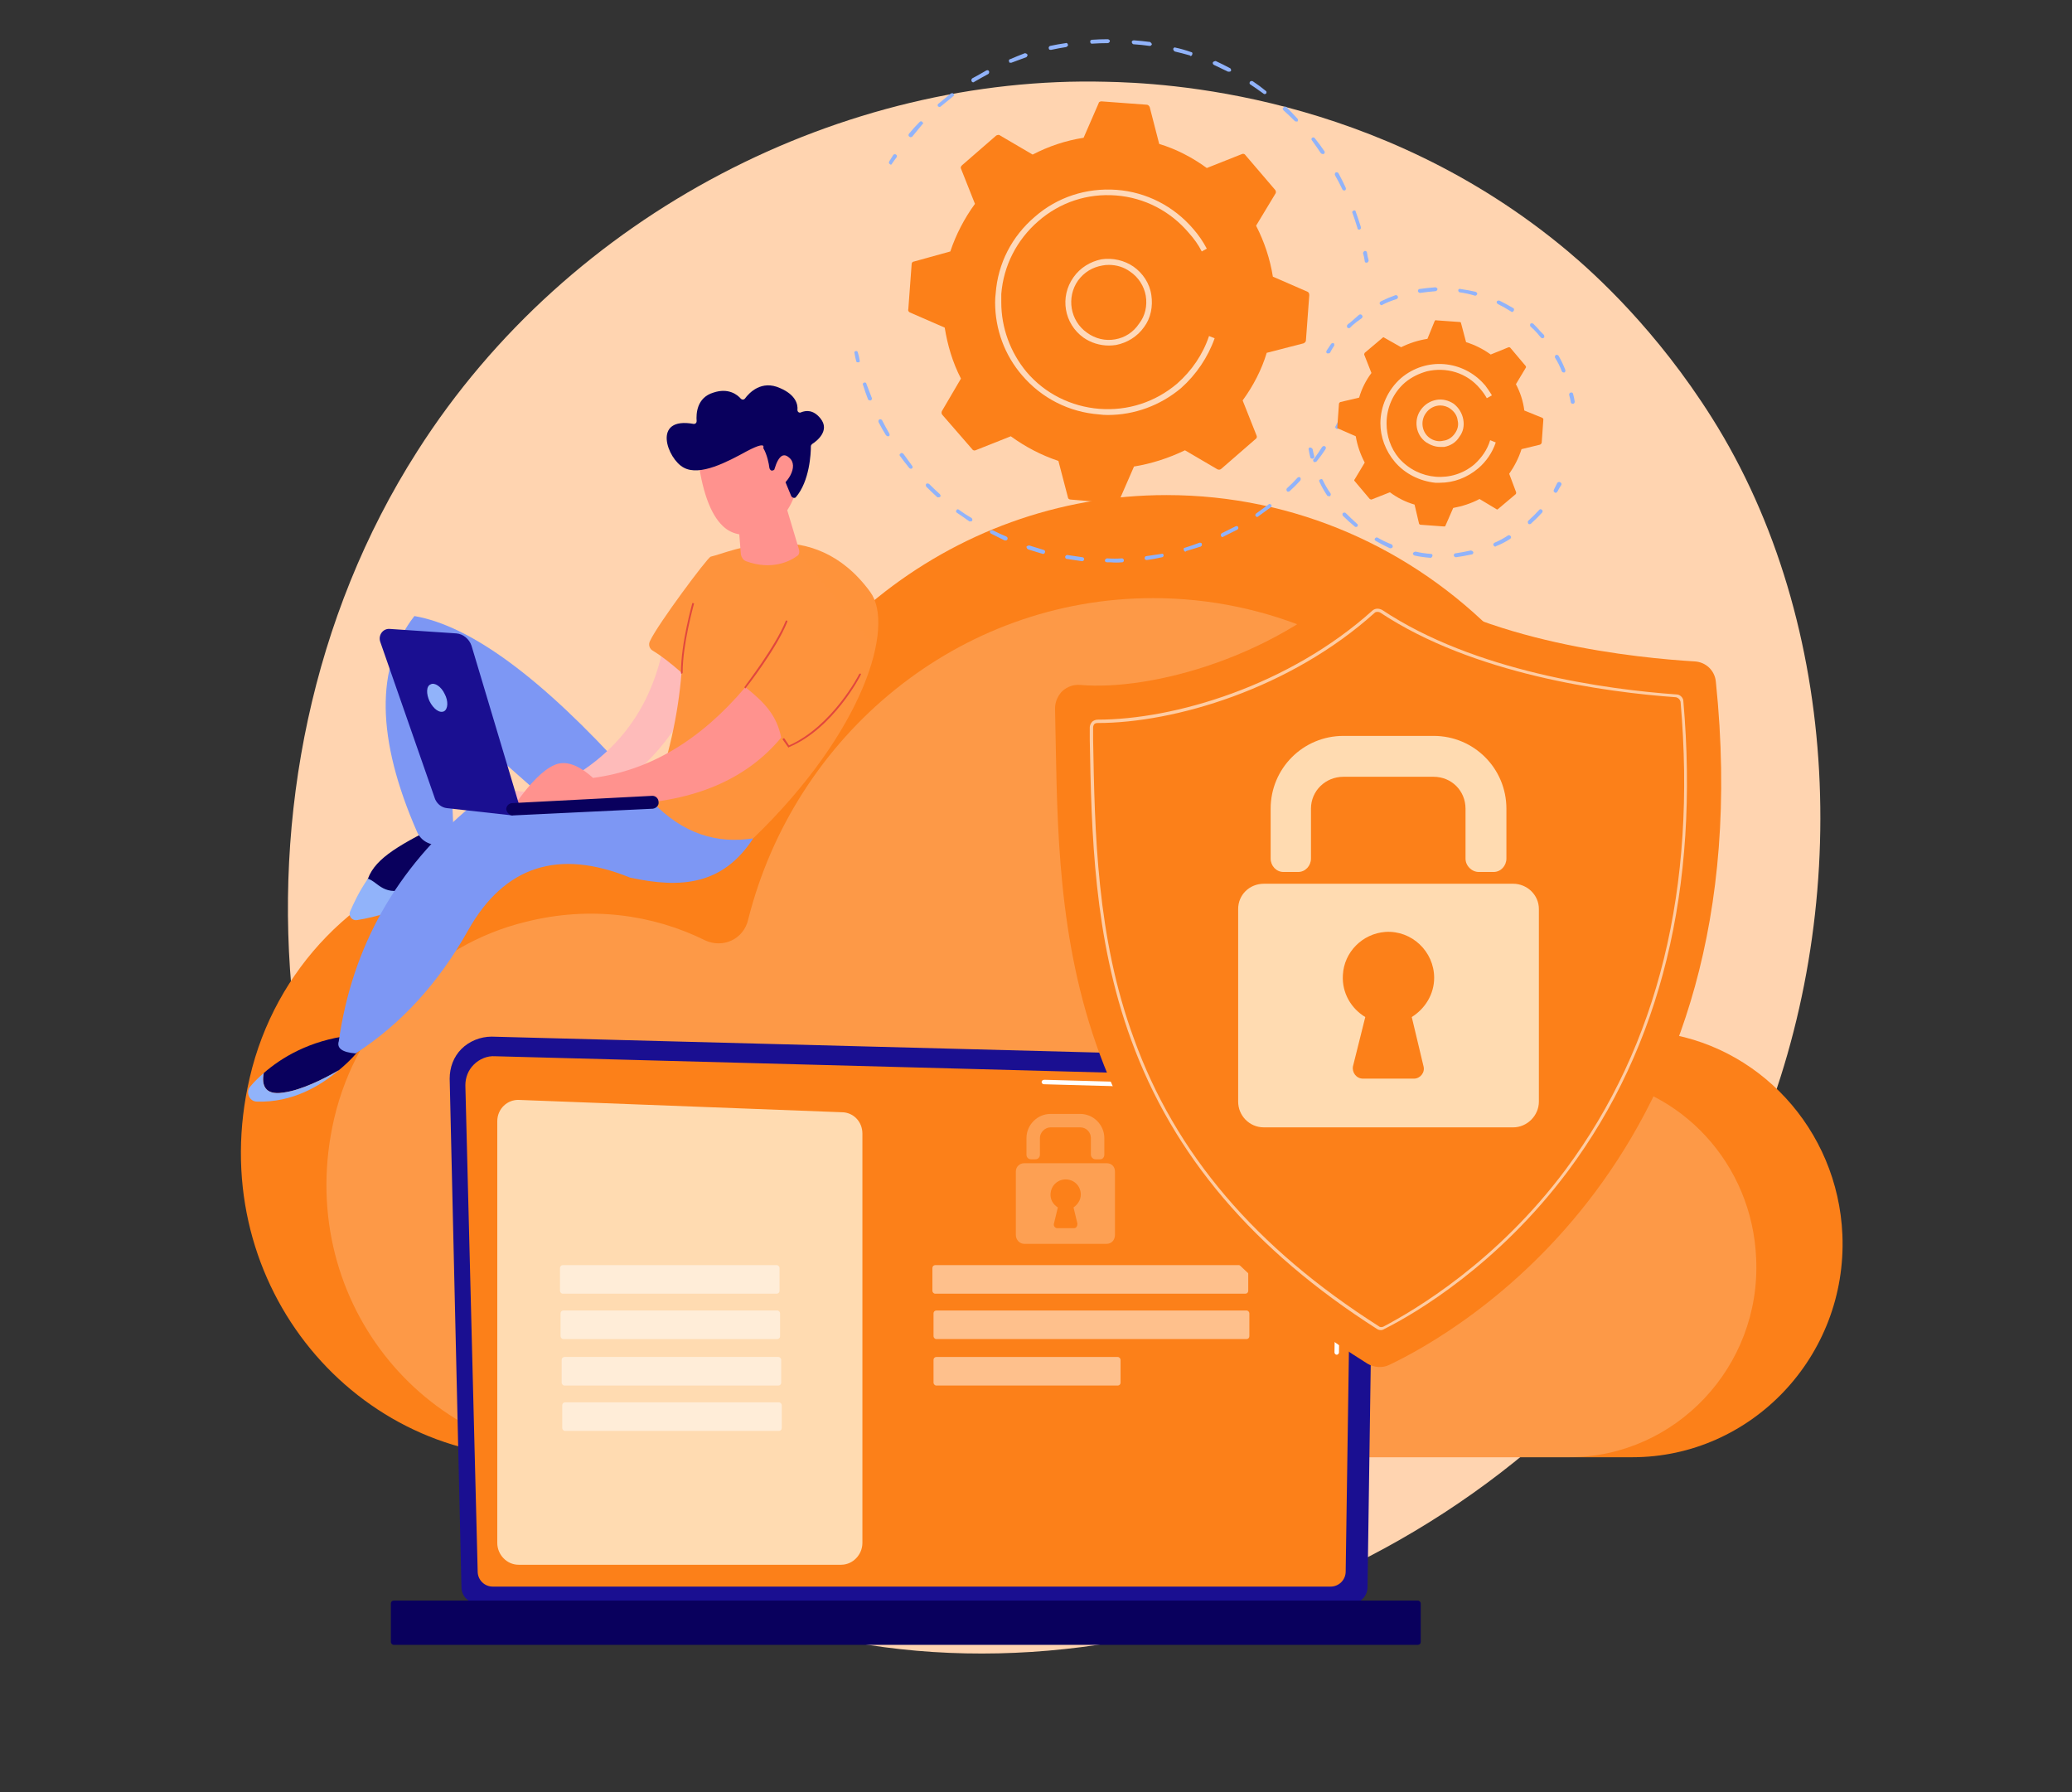 <svg version="1.2" xmlns="http://www.w3.org/2000/svg" viewBox="0 0 370 320" width="370" height="320">
	<rect x="0" y="0" width="370" height="320" fill="#333333" stroke="none"/>
	<title>Edge-svg</title>
	<defs>
		<linearGradient id="g1" x1="560665.4" y1="1051194" x2="37219.9" y2="604715.3" gradientUnits="userSpaceOnUse">
			<stop offset="0" stop-color="#feddc1"/>
			<stop offset="1" stop-color="#ffd4b0"/>
		</linearGradient>
		<linearGradient id="g2" x1="-231674.4" y1="155509.6" x2="41829.7" y2="862046.2" gradientUnits="userSpaceOnUse">
			<stop offset="0" stop-color="#fc8019"/>
			<stop offset="1" stop-color="#ffdbb1"/>
		</linearGradient>
		<linearGradient id="g3" x1="357270.5" y1="238985.2" x2="333619.5" y2="123027.2" gradientUnits="userSpaceOnUse">
			<stop offset="0" stop-color="#ffffff"/>
			<stop offset="1" stop-color="#1a0f91"/>
		</linearGradient>
		<linearGradient id="g4" x1="76776.3" y1="22587.7" x2="86171.6" y2="75820.9" gradientUnits="userSpaceOnUse">
			<stop offset="0" stop-color="#09005d"/>
			<stop offset="1" stop-color="#1a0f91"/>
		</linearGradient>
		<linearGradient id="g5" x1="428867.2" y1="125614.4" x2="368694.5" y2="174628.9" gradientUnits="userSpaceOnUse">
			<stop offset="0" stop-color="#fc8019"/>
			<stop offset=".5" stop-color="#ffa961"/>
			<stop offset="1" stop-color="#fc8019"/>
		</linearGradient>
		<linearGradient id="g6" x1="5503.2" y1="23135.2" x2="3467.4" y2="25633.4" gradientUnits="userSpaceOnUse">
			<stop offset="0" stop-color="#09005d"/>
			<stop offset="1" stop-color="#1a0f91"/>
		</linearGradient>
		<linearGradient id="g7" x1="2363.8" y1="17964.5" x2="-46.4" y2="21033.8" gradientUnits="userSpaceOnUse">
			<stop offset="0" stop-color="#09005d"/>
			<stop offset="1" stop-color="#1a0f91"/>
		</linearGradient>
		<linearGradient id="g8" x1="13732.1" y1="35984.7" x2="18045.1" y2="42538.1" gradientUnits="userSpaceOnUse">
			<stop offset="0" stop-color="#febbba"/>
			<stop offset="1" stop-color="#ff928e"/>
		</linearGradient>
		<linearGradient id="g9" x1="58762" y1="44090.1" x2="35441.6" y2="62843.6" gradientUnits="userSpaceOnUse">
			<stop offset="0" stop-color="#fc8019"/>
			<stop offset="1" stop-color="#ffa052"/>
		</linearGradient>
		<linearGradient id="g10" x1="43524.7" y1="24093.8" x2="39400.4" y2="11287.2" gradientUnits="userSpaceOnUse">
			<stop offset="0" stop-color="#febbba"/>
			<stop offset="1" stop-color="#ff928e"/>
		</linearGradient>
		<linearGradient id="g11" x1="10877.2" y1="10427.9" x2="10748.1" y2="9303.1" gradientUnits="userSpaceOnUse">
			<stop offset="0" stop-color="#febbba"/>
			<stop offset="1" stop-color="#ff928e"/>
		</linearGradient>
		<linearGradient id="g12" x1="16530.1" y1="16016.6" x2="17522.3" y2="13044.5" gradientUnits="userSpaceOnUse">
			<stop offset="0" stop-color="#febbba"/>
			<stop offset="1" stop-color="#ff928e"/>
		</linearGradient>
		<linearGradient id="g13" x1="21681.6" y1="10026.3" x2="21009.6" y2="15388.7" gradientUnits="userSpaceOnUse">
			<stop offset="0" stop-color="#09005d"/>
			<stop offset="1" stop-color="#1a0f91"/>
		</linearGradient>
		<linearGradient id="g14" x1="3547.1" y1="5189.9" x2="3934" y2="4426.2" gradientUnits="userSpaceOnUse">
			<stop offset="0" stop-color="#febbba"/>
			<stop offset="1" stop-color="#ff928e"/>
		</linearGradient>
		<linearGradient id="g15" x1="12336.6" y1="34103.9" x2="6238.7" y2="34103.9" gradientUnits="userSpaceOnUse">
			<stop offset="0" stop-color="#09005d"/>
			<stop offset="1" stop-color="#1a0f91"/>
		</linearGradient>
		<linearGradient id="g16" x1="12189.1" y1="4843.1" x2="13214.7" y2="7024.9" gradientUnits="userSpaceOnUse">
			<stop offset="0" stop-color="#09005d"/>
			<stop offset="1" stop-color="#1a0f91"/>
		</linearGradient>
		<linearGradient id="g17" x1="2090.8" y1="4763.9" x2="-2469.7" y2="17962.9" gradientUnits="userSpaceOnUse">
			<stop offset="0" stop-color="#e1473d"/>
			<stop offset="1" stop-color="#e9605a"/>
		</linearGradient>
		<linearGradient id="g18" x1="7791.1" y1="4697" x2="6368.2" y2="18677.2" gradientUnits="userSpaceOnUse">
			<stop offset="0" stop-color="#e1473d"/>
			<stop offset="1" stop-color="#e9605a"/>
		</linearGradient>
		<linearGradient id="g19" x1="15887" y1="5256.7" x2="14940.2" y2="20664.9" gradientUnits="userSpaceOnUse">
			<stop offset="0" stop-color="#e1473d"/>
			<stop offset="1" stop-color="#e9605a"/>
		</linearGradient>
	</defs>
	<style>
		.s0 { fill: url(#g1) } 
		.s1 { fill: url(#g2) } 
		.s2 { opacity: .2;fill: #ffffff } 
		.s3 { fill: url(#g3) } 
		.s4 { fill: #fc8019 } 
		.s5 { fill: #ffffff } 
		.s6 { fill: url(#g4) } 
		.s7 { fill: #ffdbb1 } 
		.s8 { opacity: .5;fill: #ffffff } 
		.s9 { fill: #91b3fa } 
		.s10 { opacity: .7;fill: #ffffff } 
		.s11 { fill: url(#g5) } 
		.s12 { opacity: .6;fill: #ffffff } 
		.s13 { fill: url(#g6) } 
		.s14 { fill: #7d97f4 } 
		.s15 { fill: url(#g7) } 
		.s16 { fill: url(#g8) } 
		.s17 { fill: url(#g9) } 
		.s18 { fill: url(#g10) } 
		.s19 { fill: url(#g11) } 
		.s20 { fill: url(#g12) } 
		.s21 { fill: url(#g13) } 
		.s22 { fill: url(#g14) } 
		.s23 { fill: url(#g15) } 
		.s24 { fill: url(#g16) } 
		.s25 { fill: url(#g17) } 
		.s26 { fill: url(#g18) } 
		.s27 { fill: url(#g19) } 
	</style>
	<g id="Folder 1">
		<path id="Layer" class="s0" d="m313.6 204.2c-26.5 63.6-97.3 99.1-158.6 89.5c-10-1.5-37.3-6.2-61.6-28.1c-46.6-42.3-56.6-126-18.9-185c27.3-42.9 76.4-67.2 123-66c10.1 0.2 48.6 1.9 82.4 30.2c5 4.2 15.9 14.1 25.8 29.8c23.2 36.8 25.2 88.2 7.9 129.6z"/>
		<path id="Layer" class="s1" d="m44.6 192.4c4.5-19.4 19.3-34.6 38.2-39.3c13-3.2 25.4-1.5 35.9 3.7c3.5 1.7 7.7-0.2 8.6-4.1c9.4-37 42.1-64.3 81-64.3c46.2 0 83.7 38.4 83.7 85.9c0 1.2 0 2.9-0.1 4.6c0.2 3.5 1.7 5 3.9 5.4c18.1 2 32.4 17.3 33.2 36.2c0.9 21.7-16.3 39.7-37.5 39.7h-195.6c-33.5 0-59.7-32-51.3-67.8z"/>
		<path id="Layer" class="s2" d="m59.7 199.6c4.1-17.3 17.3-30.9 34.2-35c11.5-2.9 22.7-1.3 32 3.3c3.2 1.5 6.9-0.2 7.7-3.7c8.3-33 37.6-57.4 72.3-57.4c41.3 0 74.7 34.3 74.7 76.7c0 1.1 0 2.6 0 4.1c0.1 3.2 1.5 4.5 3.5 4.8c16.1 1.8 28.8 15.4 29.5 32.3c0.9 19.4-14.5 35.5-33.4 35.5h-174.6c-29.9 0-53.4-28.6-45.9-60.6z"/>
		<path id="Layer" class="s3" d="m80.3 192.6c0-2 0.7-3.9 2.1-5.3c1.4-1.4 3.4-2.2 5.4-2.2l152.5 4c3.4-0.2 5.2 2.9 5.2 4.5l-1.3 89.8c0 1.6-1.3 2.9-2.8 2.9h-156.1c-1.6 0-2.9-1.3-2.9-2.9z"/>
		<path id="Layer" class="s4" d="m83.1 193.8c0-1.4 0.5-2.7 1.5-3.7c1-1 2.4-1.6 3.8-1.5l146.1 3.9c2.6-0.1 6.9 1.7 7 6.6l-1.2 81.5c0 1.5-1.2 2.7-2.7 2.7h-149.6c-1.5 0-2.7-1.2-2.7-2.7z"/>
		<path id="Layer" class="s5" d="m238.7 241.9c-0.2 0-0.4-0.2-0.4-0.4l0.1-6.7c0-0.2 0.2-0.3 0.4-0.3q0 0 0 0c0.2 0 0.4 0.1 0.4 0.4l-0.1 6.6c0 0.2-0.2 0.4-0.4 0.4z"/>
		<path id="Layer" class="s5" d="m238.9 225.7c-0.2 0-0.4-0.2-0.4-0.4l0.4-25.4q0-2.2-1.3-3.5c-1.7-1.6-4.3-1.5-4.5-1.5l-46.7-1.3c-0.2 0-0.4-0.2-0.4-0.4c0-0.2 0.2-0.4 0.5-0.4l46.6 1.3c0.3-0.1 3.1-0.1 5 1.7q1.6 1.5 1.6 4.1l-0.4 25.4c0 0.2-0.1 0.4-0.4 0.4z"/>
		<rect id="Layer" class="s6" x="69.8" y="285.8" width="183.9" height="7.9" rx=".5"></rect>
		<path id="Layer" class="s7" d="m150.2 279.4h-57.6c-2.1 0-3.8-1.8-3.8-3.9v-75.3c0-2.2 1.8-3.9 3.9-3.8l57.6 2.2c2.1 0 3.7 1.7 3.7 3.8v73.1c0 2.1-1.7 3.9-3.8 3.9z"/>
		<rect id="Layer" class="s8" x="100" y="225.9" width="39.2" height="5.1" rx=".5"></rect>
		<rect id="Layer" class="s8" x="100.1" y="234" width="39.2" height="5.1" rx=".5"></rect>
		<rect id="Layer" class="s8" x="100.3" y="242.3" width="39.2" height="5.1" rx=".5"></rect>
		<rect id="Layer" class="s8" x="100.4" y="250.4" width="39.2" height="5.1" rx=".5"></rect>
		<rect id="Layer" class="s8" x="166.5" y="225.9" width="56.4" height="5.1" rx=".5"></rect>
		<rect id="Layer" class="s8" x="166.7" y="234" width="56.4" height="5.1" rx=".5"></rect>
		<rect id="Layer" class="s8" x="166.7" y="242.3" width="33.4" height="5.1" rx=".5"></rect>
		<g id="Layer" style="opacity: .5">
			<path id="Layer" class="s8" d="m196.5 207h-0.9c-0.4 0-0.8-0.4-0.8-0.8v-3c0-1-0.8-1.9-1.9-1.9h-5.3c-1 0-1.9 0.9-1.9 1.9v3c0 0.4-0.3 0.8-0.8 0.8h-0.8c-0.5 0-0.8-0.4-0.8-0.8v-3c0-2.3 1.9-4.3 4.3-4.3h5.3c2.4 0 4.3 2 4.3 4.3v3c0 0.4-0.3 0.8-0.7 0.8z"/>
			<path id="Layer" fill-rule="evenodd" class="s8" d="m181.4 209.2c0-0.9 0.7-1.5 1.5-1.5h14.7c0.9 0 1.5 0.6 1.5 1.5v11.3c0 0.9-0.6 1.6-1.5 1.6h-14.7c-0.8 0-1.5-0.7-1.5-1.6zm10.3 6.4c0.7-0.5 1.3-1.3 1.3-2.3c0-1.6-1.3-2.8-2.9-2.7c-1.4 0.1-2.4 1.2-2.5 2.5c-0.1 1.1 0.5 2 1.3 2.5l-0.7 2.9c-0.1 0.4 0.2 0.8 0.6 0.8h3c0.4 0 0.6-0.4 0.6-0.8z"/>
		</g>
		<path id="Layer" class="s9" d="m238.7 76.6q0 0-0.1-0.1c-0.2-0.1-0.2-0.3-0.1-0.4q0.3-0.6 0.6-1.2c0.1-0.2 0.3-0.3 0.5-0.2c0.1 0.1 0.2 0.3 0.1 0.5q-0.3 0.6-0.6 1.2q-0.1 0.2-0.4 0.2z"/>
		<path id="Layer" class="s9" d="m198.3 100.4q-0.3 0-0.6 0c-0.2 0-0.4-0.1-0.4-0.3c0-0.2 0.2-0.4 0.4-0.4q1.3 0.1 2.7 0c0.1 0 0.3 0.2 0.3 0.3c0 0.2-0.1 0.4-0.3 0.4q-1.1 0.1-2.1 0zm-5-0.2q-0.1 0-0.1 0q-1.3-0.2-2.7-0.4c-0.2 0-0.3-0.2-0.3-0.4c0.1-0.2 0.2-0.3 0.4-0.3q1.4 0.2 2.7 0.4c0.2 0 0.3 0.2 0.3 0.4c0 0.1-0.2 0.3-0.3 0.3zm11.5-0.2c-0.2 0-0.4-0.1-0.4-0.3c0-0.2 0.1-0.4 0.3-0.4q1.3-0.2 2.7-0.4c0.2-0.1 0.3 0 0.4 0.2c0 0.2-0.1 0.4-0.3 0.4q-1.3 0.3-2.7 0.5q0 0 0 0zm-18.5-1.1q-0.1 0-0.1 0q-1.3-0.4-2.6-0.8c-0.2-0.1-0.3-0.3-0.3-0.5c0.1-0.1 0.3-0.2 0.5-0.2q1.3 0.4 2.6 0.8c0.1 0 0.3 0.2 0.2 0.4c0 0.2-0.2 0.3-0.3 0.3zm25.4-0.4c-0.1 0-0.3-0.1-0.3-0.3c-0.1-0.2 0-0.4 0.2-0.4q1.3-0.4 2.6-0.9c0.1 0 0.4 0 0.4 0.2c0.1 0.2 0 0.4-0.2 0.5q-1.3 0.4-2.6 0.8q0 0.1-0.1 0.1zm-32.1-2q-0.1 0-0.2 0q-1.2-0.6-2.4-1.2c-0.2-0.1-0.3-0.3-0.2-0.5c0.1-0.1 0.3-0.2 0.5-0.1q1.2 0.6 2.4 1.1c0.2 0.1 0.3 0.3 0.2 0.5q-0.1 0.2-0.3 0.2zm38.7-0.6c-0.1 0-0.2-0.1-0.3-0.2c0-0.2 0-0.4 0.2-0.5q1.2-0.6 2.4-1.2c0.2-0.1 0.4-0.1 0.5 0.1c0.1 0.2 0 0.4-0.2 0.5q-1.2 0.6-2.4 1.2q-0.1 0.1-0.2 0.1zm-45-2.8q-0.1 0-0.2 0q-1.1-0.8-2.3-1.6c-0.1-0.1-0.1-0.3 0-0.4c0.1-0.2 0.3-0.2 0.4-0.1q1.1 0.8 2.3 1.5c0.1 0.1 0.2 0.3 0.1 0.5q-0.1 0.1-0.3 0.1zm51.2-0.8q-0.2 0-0.3-0.2c-0.1-0.1 0-0.3 0.1-0.4q1.1-0.8 2.2-1.6c0.1-0.2 0.3-0.1 0.5 0c0.1 0.2 0.1 0.4-0.1 0.5q-1.1 0.8-2.2 1.6q-0.1 0.1-0.2 0.1zm-56.9-3.5q-0.1 0-0.2 0q-1-0.9-2-1.9c-0.1-0.2-0.1-0.4 0-0.5c0.1-0.1 0.3-0.1 0.5 0q0.9 0.9 1.9 1.8c0.2 0.2 0.2 0.4 0.1 0.5q-0.1 0.1-0.3 0.1zm62.4-1q-0.1 0-0.2-0.1c-0.1-0.2-0.1-0.4 0-0.5q1-0.9 1.9-1.9c0.1-0.1 0.4-0.2 0.5 0c0.1 0.1 0.1 0.3 0 0.5q-0.9 1-1.9 1.9q-0.1 0.1-0.3 0.1zm-67.3-4.1q-0.2 0-0.3-0.1q-0.9-1.1-1.7-2.2c-0.1-0.1-0.1-0.3 0.1-0.4c0.1-0.2 0.3-0.1 0.5 0q0.8 1.1 1.6 2.2c0.1 0.1 0.1 0.3 0 0.4q-0.1 0.1-0.2 0.1zm72.1-1.2q-0.1 0-0.2 0c-0.1-0.2-0.2-0.4 0-0.5q0.8-1.1 1.5-2.2c0.2-0.2 0.4-0.2 0.5-0.1c0.2 0.1 0.2 0.3 0.1 0.5q-0.7 1.1-1.6 2.2q-0.1 0.1-0.3 0.1zm-76.3-4.6q-0.1 0-0.3-0.2q-0.7-1.1-1.3-2.3c-0.1-0.2 0-0.4 0.1-0.5c0.2-0.1 0.4 0 0.5 0.1q0.6 1.2 1.3 2.4c0.1 0.2 0.1 0.4-0.1 0.5q-0.1 0-0.2 0zm-3.1-6.4q-0.3 0-0.4-0.2q-0.5-1.3-0.9-2.6c-0.1-0.1 0-0.3 0.2-0.4c0.2 0 0.4 0 0.4 0.2q0.5 1.3 1 2.6c0 0.1 0 0.3-0.2 0.4q-0.1 0-0.1 0z"/>
		<path id="Layer" class="s9" d="m153.2 64.7c-0.2 0-0.3-0.1-0.3-0.2q-0.2-0.7-0.3-1.4c-0.1-0.2 0-0.4 0.2-0.4c0.2-0.1 0.4 0.1 0.4 0.3q0.2 0.6 0.3 1.3c0.1 0.2 0 0.4-0.2 0.4q-0.1 0-0.1 0z"/>
		<path id="Layer" class="s9" d="m159.1 29.4q-0.1 0-0.2-0.1c-0.2-0.1-0.2-0.3-0.1-0.5q0.3-0.5 0.7-1.1c0.1-0.2 0.4-0.2 0.5-0.1c0.2 0.1 0.2 0.3 0.1 0.5q-0.4 0.5-0.8 1.1q-0.1 0.2-0.2 0.2z"/>
		<path id="Layer" class="s9" d="m242.7 41c-0.2 0-0.3-0.1-0.3-0.3q-0.4-1.3-0.9-2.7c-0.1-0.1 0-0.3 0.2-0.4c0.2-0.1 0.4 0 0.4 0.2q0.5 1.4 0.9 2.7c0.1 0.2 0 0.4-0.2 0.5q-0.1 0-0.1 0zm-2.7-7q-0.2 0-0.3-0.2q-0.6-1.3-1.3-2.5c-0.1-0.2 0-0.4 0.1-0.5c0.2-0.1 0.4 0 0.5 0.1q0.7 1.3 1.3 2.6c0.1 0.2 0 0.4-0.1 0.5q-0.1 0-0.2 0zm-3.8-6.5q-0.1 0-0.3-0.1q-0.8-1.2-1.6-2.3c-0.2-0.2-0.1-0.4 0-0.5c0.2-0.1 0.4-0.1 0.5 0.1q0.9 1.1 1.7 2.3c0.1 0.1 0.1 0.3-0.1 0.5q-0.1 0-0.2 0zm-73.6-3q-0.1 0-0.2-0.1c-0.2-0.1-0.2-0.3-0.1-0.5q0.9-1.1 1.9-2.1c0.2-0.2 0.4-0.2 0.5 0c0.2 0.1 0.2 0.3 0 0.4q-0.9 1.1-1.8 2.2q-0.2 0.1-0.3 0.1zm68.9-2.8q-0.2 0-0.3-0.1q-1-1-2-1.9c-0.2-0.2-0.2-0.4 0-0.5c0.1-0.2 0.3-0.2 0.5-0.1q1 1 2 2.1c0.1 0.1 0.1 0.3 0 0.5q-0.1 0-0.2 0zm-63.7-2.6q-0.1 0-0.3-0.1c-0.1-0.1-0.1-0.4 0.1-0.5q1.1-0.9 2.2-1.8c0.2-0.1 0.4-0.1 0.5 0.1c0.1 0.1 0.1 0.3-0.1 0.4q-1.1 0.9-2.2 1.8q-0.1 0.1-0.2 0.1zm58-2.3q-0.1 0-0.2-0.1q-1.1-0.8-2.3-1.6c-0.2-0.1-0.2-0.3-0.1-0.5c0.1-0.1 0.3-0.2 0.5-0.1q1.2 0.8 2.3 1.7c0.2 0.1 0.2 0.3 0.1 0.5q-0.1 0.1-0.3 0.1zm-52-2.1q-0.2 0-0.3-0.2c-0.1-0.2 0-0.4 0.1-0.5q1.3-0.7 2.5-1.4c0.2-0.1 0.4-0.1 0.5 0.1c0.1 0.2 0 0.4-0.1 0.5q-1.3 0.7-2.5 1.4q-0.1 0.1-0.2 0.1zm45.7-1.9q-0.1 0-0.2 0q-1.2-0.6-2.5-1.2c-0.2-0.1-0.3-0.3-0.2-0.5c0.1-0.1 0.3-0.2 0.5-0.2q1.3 0.6 2.6 1.3c0.1 0.1 0.2 0.3 0.1 0.5q-0.1 0.1-0.3 0.1zm-39-1.6c-0.2 0-0.3 0-0.3-0.2c-0.1-0.2 0-0.4 0.1-0.4q1.4-0.6 2.7-1.1c0.2 0 0.4 0.1 0.5 0.3c0 0.1-0.1 0.3-0.2 0.4q-1.4 0.5-2.7 1q0 0-0.1 0zm32.1-1.2q-0.1 0-0.1-0.1q-1.4-0.4-2.7-0.7c-0.2-0.1-0.3-0.3-0.3-0.5c0.1-0.2 0.3-0.3 0.4-0.2q1.4 0.3 2.8 0.8c0.2 0 0.3 0.2 0.2 0.4c0 0.2-0.2 0.3-0.3 0.3zm-25-1.1c-0.2 0-0.3-0.1-0.3-0.2c-0.1-0.2 0-0.4 0.2-0.5q1.4-0.3 2.8-0.5c0.2-0.1 0.4 0.1 0.4 0.3c0.1 0.1-0.1 0.3-0.3 0.4q-1.3 0.2-2.7 0.5q-0.1 0-0.1 0zm17.7-0.7q0 0 0 0q-1.4-0.2-2.9-0.3c-0.1 0-0.3-0.2-0.3-0.4c0-0.2 0.2-0.3 0.4-0.3q1.4 0.1 2.9 0.3c0.1 0.1 0.3 0.3 0.3 0.4c-0.1 0.2-0.2 0.3-0.4 0.3zm-10.3-0.4c-0.2 0-0.3-0.1-0.3-0.3c-0.1-0.2 0.1-0.4 0.3-0.4q1.4-0.1 2.8-0.1c0.2 0 0.4 0.2 0.4 0.3c0 0.2-0.2 0.4-0.4 0.4q-1.4 0-2.8 0.1q0 0 0 0z"/>
		<path id="Layer" class="s9" d="m244 46.9c-0.2 0-0.3-0.1-0.3-0.3q-0.1-0.7-0.3-1.4c0-0.1 0.1-0.3 0.3-0.4c0.2 0 0.4 0.1 0.4 0.3q0.1 0.7 0.3 1.4c0 0.2-0.2 0.4-0.3 0.4q-0.1 0-0.1 0z"/>
		<path id="Layer" class="s4" d="m233.2 60.8c0 0.2-0.2 0.4-0.4 0.5l-6.6 1.7c-0.9 3-2.4 5.9-4.3 8.5l2.5 6.3c0.1 0.2 0 0.5-0.2 0.6l-6.1 5.3c-0.2 0.2-0.5 0.2-0.7 0.1l-5.8-3.4c-2.9 1.4-6 2.4-9.1 2.9l-2.7 6.2c-0.1 0.2-0.3 0.4-0.5 0.4l-8.1-0.7c-0.3 0-0.5-0.2-0.5-0.4l-1.7-6.5c-3-1-5.9-2.5-8.5-4.4l-6.3 2.5c-0.2 0.1-0.5 0-0.6-0.2l-5.3-6.1c-0.2-0.2-0.2-0.5-0.1-0.7l3.4-5.8c-1.5-2.9-2.4-6-2.9-9.1l-6.2-2.7c-0.2-0.1-0.4-0.3-0.3-0.6l0.6-8.1c0-0.2 0.2-0.4 0.4-0.4l6.5-1.8c1-3 2.5-5.9 4.4-8.5l-2.5-6.3c-0.1-0.2 0-0.4 0.2-0.6l6.1-5.3c0.2-0.1 0.5-0.2 0.7 0l5.8 3.4c2.9-1.5 5.9-2.5 9.1-3l2.7-6.2c0-0.2 0.3-0.3 0.5-0.3l8.1 0.6c0.2 0 0.4 0.2 0.5 0.4l1.7 6.6c3 0.9 5.9 2.4 8.5 4.3l6.3-2.5c0.2-0.1 0.5 0 0.6 0.2l5.3 6.2c0.1 0.1 0.2 0.4 0.1 0.6l-3.5 5.8c1.5 2.9 2.5 6 3 9.1l6.2 2.7c0.2 0.1 0.3 0.3 0.3 0.6z"/>
		<path id="Layer" fill-rule="evenodd" class="s10" d="m198 61.7c-1.6 0-3.2-0.5-4.5-1.4c-3.5-2.5-4.3-7.3-1.8-10.8c1.2-1.7 3-2.8 5-3.2c2-0.3 4.1 0.2 5.7 1.3c1.7 1.2 2.9 3 3.2 5.1c0.3 2-0.1 4.1-1.3 5.7c-1.2 1.7-3 2.8-5 3.2q-0.7 0.1-1.3 0.1zm0-14.4q-0.6 0-1.1 0.1c-1.8 0.3-3.3 1.2-4.4 2.7c-2.1 3-1.4 7.2 1.6 9.3c1.5 1.1 3.3 1.5 5 1.2c1.8-0.3 3.3-1.3 4.3-2.8c1.1-1.4 1.5-3.2 1.2-5c-0.3-1.7-1.3-3.3-2.8-4.3c-1.1-0.8-2.4-1.2-3.8-1.2z"/>
		<path id="Layer" class="s10" d="m197.8 74.1q-0.8 0-1.5-0.1c-5.4-0.4-10.3-2.9-13.8-7c-3.1-3.6-4.8-8.2-4.8-13q0-0.8 0.1-1.6c0.4-5.4 2.9-10.2 7-13.7c4-3.5 9.2-5.2 14.6-4.8c5.3 0.4 10.2 2.9 13.7 7q1.4 1.6 2.4 3.5l-0.9 0.5c-0.6-1.2-1.4-2.3-2.3-3.3c-3.3-3.9-7.9-6.3-13-6.7c-5.1-0.4-10 1.2-13.9 4.6c-3.8 3.3-6.2 7.9-6.6 13q0 0.7 0 1.5c0 4.5 1.6 8.9 4.5 12.4c3.3 3.9 8 6.2 13 6.6c5.1 0.4 10-1.2 13.9-4.5c2.6-2.3 4.6-5.2 5.7-8.5l1 0.4c-1.2 3.4-3.3 6.5-6 8.9c-3.7 3.1-8.3 4.8-13.1 4.8z"/>
		<path id="Layer" class="s9" d="m277.8 88q-0.1 0-0.2-0.1c-0.2-0.1-0.2-0.3-0.1-0.5q0.3-0.6 0.6-1.2c0.1-0.1 0.3-0.2 0.5-0.1c0.2 0.1 0.3 0.3 0.2 0.5q-0.4 0.6-0.7 1.2c-0.1 0.1-0.2 0.2-0.3 0.2z"/>
		<path id="Layer" class="s9" d="m255.5 99.6q-0.1 0-0.1 0q-1.4-0.1-2.8-0.4c-0.2-0.1-0.3-0.2-0.3-0.4c0.1-0.2 0.3-0.3 0.5-0.3q1.3 0.3 2.7 0.4c0.2 0 0.3 0.1 0.3 0.3c0 0.2-0.2 0.4-0.3 0.4zm4.5-0.1c-0.2 0-0.3-0.1-0.4-0.3c0-0.2 0.1-0.4 0.3-0.4q1.4-0.2 2.7-0.5c0.2 0 0.4 0.1 0.5 0.3c0 0.2-0.1 0.4-0.3 0.4q-1.4 0.3-2.8 0.5q0 0 0 0zm-11.7-1.6q0 0-0.1 0q-1.3-0.6-2.5-1.3c-0.2-0.1-0.3-0.3-0.2-0.4c0.1-0.2 0.3-0.3 0.5-0.2q1.2 0.7 2.5 1.2c0.2 0.1 0.2 0.3 0.2 0.5c-0.1 0.1-0.2 0.2-0.4 0.2zm18.7-0.3c-0.1 0-0.2-0.1-0.3-0.2c-0.1-0.2 0-0.4 0.2-0.5q1.2-0.5 2.4-1.3c0.2-0.1 0.4 0 0.5 0.2c0.1 0.1 0 0.3-0.1 0.4q-1.2 0.8-2.5 1.3q-0.1 0.1-0.2 0.1zm-24.9-3.5q-0.1 0-0.2-0.1q-1.1-0.9-2.1-1.9c-0.1-0.1-0.1-0.4 0-0.5c0.2-0.1 0.4-0.1 0.5 0q1 1 2 1.9c0.2 0.1 0.2 0.3 0.1 0.5q-0.1 0.1-0.3 0.1zm31-0.5q-0.1 0-0.2-0.1c-0.1-0.2-0.1-0.4 0-0.5l0.2-0.2q0.9-0.8 1.8-1.8c0.1-0.1 0.3-0.1 0.4 0c0.2 0.1 0.2 0.4 0.1 0.5q-0.9 1-1.8 1.8l-0.2 0.2q-0.1 0.1-0.3 0.1zm-35.8-5q-0.2 0-0.3-0.1q-0.8-1.2-1.4-2.5c-0.1-0.2 0-0.4 0.2-0.4c0.1-0.1 0.3-0.1 0.4 0.1q0.6 1.3 1.4 2.4c0.1 0.2 0 0.4-0.1 0.5q-0.1 0-0.2 0z"/>
		<path id="Layer" class="s9" d="m234.3 81.9c-0.1 0-0.3-0.1-0.3-0.2q-0.2-0.7-0.3-1.4c-0.1-0.2 0.1-0.4 0.2-0.4c0.2 0 0.4 0.1 0.5 0.3q0.1 0.6 0.3 1.3c0 0.2-0.1 0.4-0.3 0.4q0 0-0.1 0z"/>
		<path id="Layer" class="s9" d="m237.2 63.1q-0.1 0-0.2 0c-0.2-0.1-0.2-0.3-0.1-0.5q0.4-0.6 0.8-1.2c0.1-0.1 0.3-0.2 0.5-0.1c0.1 0.2 0.1 0.4 0 0.5q-0.4 0.6-0.7 1.2q-0.1 0.1-0.3 0.1z"/>
		<path id="Layer" class="s9" d="m279.2 66.5q-0.2 0-0.3-0.2q-0.5-1.3-1.2-2.4c-0.1-0.2 0-0.4 0.1-0.5c0.2-0.1 0.4 0 0.5 0.1q0.7 1.2 1.2 2.5c0.1 0.2 0 0.4-0.1 0.5q-0.1 0-0.2 0zm-3.8-6.1q-0.1 0-0.2-0.1q-0.3-0.3-0.6-0.7q-0.6-0.7-1.3-1.3c-0.1-0.1-0.1-0.4 0-0.5c0.1-0.1 0.3-0.1 0.5 0q0.7 0.7 1.3 1.4q0.3 0.3 0.6 0.6c0.1 0.2 0.1 0.4 0 0.5q-0.1 0.1-0.3 0.1zm-34.5-1.8q-0.2 0-0.3-0.1c-0.1-0.1-0.1-0.4 0-0.5q0.2-0.2 0.5-0.4q0.8-0.7 1.6-1.4c0.2-0.1 0.4-0.1 0.5 0.1c0.2 0.1 0.1 0.3 0 0.5q-0.9 0.6-1.7 1.3q-0.2 0.2-0.4 0.4q-0.1 0.1-0.2 0.1zm29.1-2.9q-0.1 0-0.2-0.1q-1.1-0.7-2.3-1.3c-0.2-0.1-0.3-0.3-0.2-0.5c0.1-0.1 0.3-0.2 0.5-0.1q1.2 0.6 2.4 1.3c0.2 0.1 0.2 0.3 0.1 0.5q-0.1 0.2-0.3 0.2zm-23.3-1.2c-0.1 0-0.2-0.1-0.3-0.2c-0.1-0.2 0-0.4 0.2-0.5q1.2-0.6 2.6-1.1c0.1 0 0.3 0 0.4 0.2c0.1 0.2 0 0.4-0.2 0.5q-1.3 0.4-2.5 1q-0.1 0.1-0.2 0.1zm16.7-1.7q0 0 0 0q-1.3-0.4-2.7-0.6c-0.2 0-0.3-0.2-0.3-0.4c0-0.1 0.2-0.3 0.4-0.2q1.4 0.2 2.7 0.5c0.2 0.1 0.3 0.2 0.3 0.4c-0.1 0.2-0.2 0.3-0.4 0.3zm-9.8-0.5c-0.2 0-0.3-0.1-0.4-0.3c0-0.2 0.1-0.4 0.3-0.4q1.4-0.2 2.8-0.3c0.2 0 0.4 0.2 0.4 0.3c0 0.2-0.2 0.4-0.4 0.4q-1.3 0.1-2.7 0.3q0 0 0 0z"/>
		<path id="Layer" class="s9" d="m280.8 72.1c-0.1 0-0.3-0.1-0.3-0.3q-0.1-0.6-0.3-1.3c0-0.2 0.1-0.4 0.3-0.4c0.2-0.1 0.4 0.1 0.4 0.2q0.2 0.7 0.3 1.4c0 0.2-0.1 0.4-0.3 0.4q-0.1 0-0.1 0z"/>
		<path id="Layer" class="s4" d="m275.3 79.1q-0.1 0.2-0.3 0.3l-3.3 0.8c-0.5 1.6-1.3 3.1-2.2 4.4l1.2 3.2c0.1 0.1 0 0.3 0 0.4l-3.2 2.7c-0.1 0.1-0.2 0.1-0.3 0l-3-1.8c-1.5 0.8-3.1 1.3-4.7 1.6l-1.4 3.2c0 0.1-0.1 0.1-0.3 0.1l-4.1-0.3q-0.2 0-0.3-0.2l-0.8-3.4q-2.4-0.7-4.4-2.2l-3.3 1.3q-0.1 0-0.3-0.1l-2.7-3.2c-0.1-0.1-0.1-0.2 0-0.3l1.8-3q-1.2-2.3-1.6-4.7l-3.2-1.4c-0.1 0-0.1-0.1-0.1-0.2l0.3-4.2c0-0.1 0.1-0.2 0.2-0.3l3.4-0.8q0.7-2.4 2.2-4.4l-1.3-3.3q0-0.1 0.1-0.3l3.2-2.7c0.1-0.1 0.2-0.1 0.3 0l3 1.7q2.2-1.1 4.7-1.5l1.3-3.2c0.1-0.1 0.2-0.2 0.3-0.1l4.2 0.3c0.1 0 0.2 0.1 0.2 0.2l0.9 3.4q2.3 0.7 4.4 2.2l3.2-1.3c0.1 0 0.2 0 0.3 0.1l2.7 3.2c0.1 0.1 0.1 0.2 0.1 0.3l-1.8 3c0.8 1.5 1.3 3.1 1.5 4.7l3.2 1.3q0.2 0.1 0.2 0.3z"/>
		<path id="Layer" fill-rule="evenodd" class="s10" d="m257.2 79.8c-0.9 0-1.7-0.3-2.5-0.8c-1.9-1.3-2.3-4-1-5.8c0.7-1 1.7-1.6 2.8-1.8c1.1-0.2 2.2 0.1 3.1 0.7c0.9 0.7 1.5 1.7 1.7 2.8c0.2 1.1 0 2.2-0.7 3.1c-0.6 1-1.6 1.6-2.7 1.8q-0.4 0-0.7 0zm0-7.4c-1 0-2 0.5-2.6 1.4c-1 1.4-0.7 3.4 0.7 4.4c0.7 0.5 1.6 0.7 2.4 0.5c0.9-0.1 1.6-0.6 2.1-1.3c0.5-0.7 0.7-1.5 0.5-2.3c-0.1-0.9-0.6-1.6-1.3-2.1c-0.5-0.4-1.2-0.6-1.8-0.6z"/>
		<path id="Layer" class="s10" d="m257.1 86.2q-0.4 0-0.8 0c-2.8-0.3-5.4-1.6-7.2-3.7c-1.7-2-2.6-4.5-2.6-6.9c0-3 1.3-6 3.7-8.1c4.5-3.8 11.1-3.2 14.9 1.2q0.1 0.1 0.1 0.1q0.6 0.8 1.1 1.6q0 0 0 0q0 0 0 0.1q0.1 0 0.1 0q0 0 0 0.1l-0.9 0.5q-0.5-0.9-1.2-1.7c-2.4-2.9-6.1-3.9-9.5-3.1c-1.4 0.4-2.7 1-3.9 2c-2.2 1.9-3.3 4.6-3.3 7.3c0 2.2 0.7 4.4 2.2 6.2c3.5 4 9.5 4.5 13.5 1.1c1.3-1.2 2.3-2.6 2.8-4.3l1 0.4c-0.6 1.8-1.7 3.4-3.1 4.6c-2 1.7-4.4 2.6-6.9 2.6z"/>
		<path id="Layer" class="s11" d="m189.7 123.4c0.9-0.8 2-1.2 3.2-1.1c12.5 1.1 35.7-4.9 50.9-20.5c1-1.1 3-0.4 4.2 0.5c16.8 12.6 44.8 15.2 54.6 15.8c2 0.1 3.6 1.6 3.8 3.6c8.9 85.6-46.7 116.5-58.3 122c-1.2 0.6-2.7 0.5-3.9-0.2c-57.4-35.9-55-82.5-55.8-117c0-1.2 0.5-2.3 1.3-3.1z"/>
		<path id="Layer" fill-rule="evenodd" class="s12" d="m246.6 237.5q-0.4 0-0.7-0.2c-22.1-14.1-36.4-31-43.9-51.6c-6.7-18.3-7.1-37.1-7.4-53.6v-2.2q0-0.5 0.4-1c0.2-0.2 0.6-0.4 1-0.4c13.6 0 34.1-6 49.1-19.5c0.5-0.4 1.1-0.4 1.7-0.1c16.5 11 40 14.2 52.6 15.1c0.6 0 1.2 0.6 1.2 1.2c2.9 33.4-4 61.6-20.6 83.9c-12.4 16.6-27 25.3-32.8 28.2q-0.3 0.2-0.6 0.2zm0.4-0.6c5.7-3 20.3-11.6 32.6-28.1c16.5-22.2 23.4-50.3 20.5-83.5c-0.1-0.4-0.4-0.7-0.8-0.8c-12.6-0.9-36.2-4.1-52.8-15.1c-0.3-0.2-0.8-0.2-1 0c-15.1 13.6-35.8 19.7-49.5 19.7q-0.4 0-0.6 0.2q-0.2 0.3-0.2 0.6v2.2c0.3 16.5 0.6 35.2 7.3 53.4c7.4 20.5 21.7 37.3 43.7 51.3c0.2 0.2 0.5 0.2 0.8 0.1z"/>
		<path id="Layer" class="s7" d="m266.7 155.7h-2.6c-1.3 0-2.4-1.1-2.4-2.4v-8.9c0-3.2-2.5-5.7-5.7-5.7h-16.1c-3.2 0-5.8 2.5-5.8 5.7v8.9c0 1.3-1 2.4-2.3 2.4h-2.6c-1.3 0-2.3-1.1-2.3-2.4v-8.9c0-7.2 5.8-13 13-13h16.1c7.2 0 13 5.8 13 13v8.9c0 1.3-1 2.4-2.3 2.4z"/>
		<path id="Layer" fill-rule="evenodd" class="s7" d="m221.1 162.3c0-2.5 2-4.5 4.6-4.5h44.5c2.5 0 4.6 2 4.6 4.5v34.4c0 2.5-2.1 4.6-4.6 4.6h-44.5c-2.6 0-4.6-2.1-4.6-4.6zm31 19.3c2.4-1.5 4-4.1 4-7c0-4.7-4-8.5-8.7-8.2c-4.1 0.3-7.4 3.6-7.6 7.7c-0.2 3.2 1.5 6 4 7.5l-2.2 8.8c-0.2 1.1 0.6 2.2 1.8 2.2h9.1c1.1 0 2-1.1 1.7-2.2z"/>
		<path id="Layer" class="s13" d="m79.6 146.7q3.5 0.2 4 7.5q-8.3 7.4-19.4 9.2c-0.8 0.1 1.2-5.7 1.5-6.5c1.4-3.8 5.9-6.2 13.9-10.2z"/>
		<path id="Layer" class="s14" d="m103.2 148q-3.4-3.3-23.1-20.5l0.9 21.4q-0.4 0.9-1.2 1.4c-1.9 1.2-4.4 0.3-5.3-1.7q-11-25.1-0.5-38.6q15.1 2.6 38.1 28.1h7.5c4.3 11.2-13 13.2-16.4 9.9z"/>
		<path id="Layer" class="s15" d="m47.1 191.6c3.1-2.7 8.1-5.8 15.4-6.7l2.4 1.5q-1.5 2.3-4.4 4.7c-2.6 1.5-6.7 3.6-10 4c-3.3 0.5-3.8-1.5-3.4-3.5z"/>
		<path id="Layer" class="s9" d="m65.7 156.9c1.9 0.6 2.8 3.4 7.7 1.6c4.7-1.8 8.3-4.1 10.1-5.4q0 0.6 0.1 1.1q-8.7 8.3-19.9 10.1c-0.8 0.1-1.5-0.7-1.2-1.5c0.6-1.4 1.6-3.6 3.2-5.9z"/>
		<path id="Layer" class="s9" d="m44.7 194q0.9-1.1 2.4-2.4c-0.4 2 0.1 4 3.4 3.5c3.3-0.4 7.4-2.5 10-4c-3.3 2.8-8.3 5.8-14.6 5.6c-1.4 0-2.1-1.7-1.2-2.7z"/>
		<path id="Layer" class="s14" d="m134.5 149.7c-5.4 8.3-12.8 9-22 7q-19.2-7.8-28.9 9.4q-7.9 14.1-20.1 22q-3.6-0.3-3-2.2q3.6-25.3 23.7-42l35.2-0.4z"/>
		<path id="Layer" class="s16" d="m123.8 124.3q-7 14.3-20.3 19.6l-15.4-0.5l1.5-2.5l6.6 0.8q18.6-7.5 22.3-26.5c9.4 0.7 5.5 8.7 5.3 9.1z"/>
		<path id="Layer" class="s17" d="m116.5 143.2q4.3-11.7 5.2-23.1q-3.1-2.7-5.1-3.9c-0.6-0.3-0.9-1.1-0.5-1.8c1.4-3 10.2-14.8 10.8-15c3.6-0.8 18.2-7.8 28.5 6.3c4.4 6-0.9 24.7-20.9 44c-6.5 1-12.5-0.8-18-6.5z"/>
		<path id="Layer" class="s18" d="m139.5 131.7q-9.3 11.2-27.9 11.9h-19.6q4-5.7 7-7q2.9-1.3 6.9 2.3q15.2-2 27.2-16.2c3.4 2.7 5.6 5 6.4 9z"/>
		<path id="Layer" class="s19" d="m140.1 89.5l2.6 8.7c0.1 0.4 0 0.9-0.4 1.1c-1.2 0.9-4.5 2.6-9.1 0.9c-0.5-0.2-0.8-0.7-0.9-1.2l-0.6-7.6z"/>
		<path id="Layer" class="s20" d="m137.5 76.4l4.5 11.7c-2.2 6.9-9 9-12.5 6.2q-3.5-2.8-4.8-11.9z"/>
		<path id="Layer" class="s21" d="m138 84c-0.3 0.1-0.5-0.1-0.6-0.4c-0.1-0.8-0.4-2.4-1.1-3.6q0.4-1.2-3 0.6c-3.3 1.8-8.3 4.5-11.2 2.9c-2.9-1.5-5.8-9.2 1.8-7.8c0.3 0 0.5-0.2 0.5-0.5c-0.1-1.3 0-4.2 3-5.1c2.7-0.9 4.3 0.4 4.9 1.1c0.2 0.2 0.5 0.2 0.7 0c0.8-1.1 3-3.4 6.3-1.9c2.8 1.2 3.2 2.9 3.1 3.9c0 0.4 0.4 0.6 0.7 0.4c0.8-0.3 2.1-0.5 3.4 1.1c1.8 2.2-0.7 4.1-1.5 4.6q-0.2 0.2-0.2 0.4c0 1.2-0.2 6.2-2.7 9.1c-0.2 0.2-0.6 0.1-0.8-0.2l-1.9-4.6c-0.1-0.2-0.3-0.3-0.6-0.3z"/>
		<path id="Layer" class="s22" d="m138 84.9q1.1-4.8 2.9-3.2c1.9 1.5-0.4 5-2.5 5.7z"/>
		<path id="Layer" class="s23" d="m91.5 145.6l-11.7-1.3c-0.9-0.1-1.7-0.7-2.1-1.6l-9.8-28.1c-0.4-1.2 0.5-2.4 1.7-2.3l11.9 0.8c1.2 0.1 2.3 1 2.7 2.2l8.8 29.4z"/>
		<path id="Layer" class="s9" d="m76.9 122.2c0.7-0.4 1.9 0.4 2.5 1.7c0.7 1.3 0.6 2.7-0.1 3.1c-0.8 0.4-1.9-0.4-2.6-1.8c-0.6-1.3-0.6-2.7 0.2-3z"/>
		<path id="Layer" class="s24" d="m90.4 144.5c0-0.6 0.5-1.1 1.1-1.1l25-1.3c0.6 0 1.1 0.5 1.1 1.1c0.1 0.6-0.4 1.1-1 1.2l-25 1.2q0 0-0.1 0c-0.5 0-1-0.5-1.1-1.1z"/>
		<path id="Layer" class="s25" d="m121.7 120.3c-0.1 0-0.1-0.1-0.1-0.2c0-5.3 2-12.2 2-12.3c0-0.1 0.1-0.2 0.2-0.1c0.1 0 0.2 0.1 0.1 0.2c0 0.1-2 7-2 12.2c0 0.1-0.1 0.2-0.2 0.2z"/>
		<path id="Layer" class="s26" d="m133.1 122.9q-0.1 0-0.1-0.1c-0.1 0-0.1-0.1 0-0.2c0-0.1 5.4-7 7.3-11.7c0-0.1 0.1-0.1 0.2-0.1c0.1 0 0.1 0.1 0.1 0.2c-1.9 4.8-7.3 11.7-7.4 11.8q0 0.1-0.1 0.1z"/>
		<path id="Layer" class="s27" d="m140.8 133.5l-1-1.4c-0.1-0.1 0-0.2 0-0.2c0.1-0.1 0.2-0.1 0.3 0l0.8 1.2c7.7-3.4 12.5-12.6 12.5-12.7c0.1-0.1 0.2-0.2 0.3-0.1c0 0 0.1 0.1 0 0.2c0 0.1-4.9 9.6-12.8 12.9z"/>
	</g>
</svg>